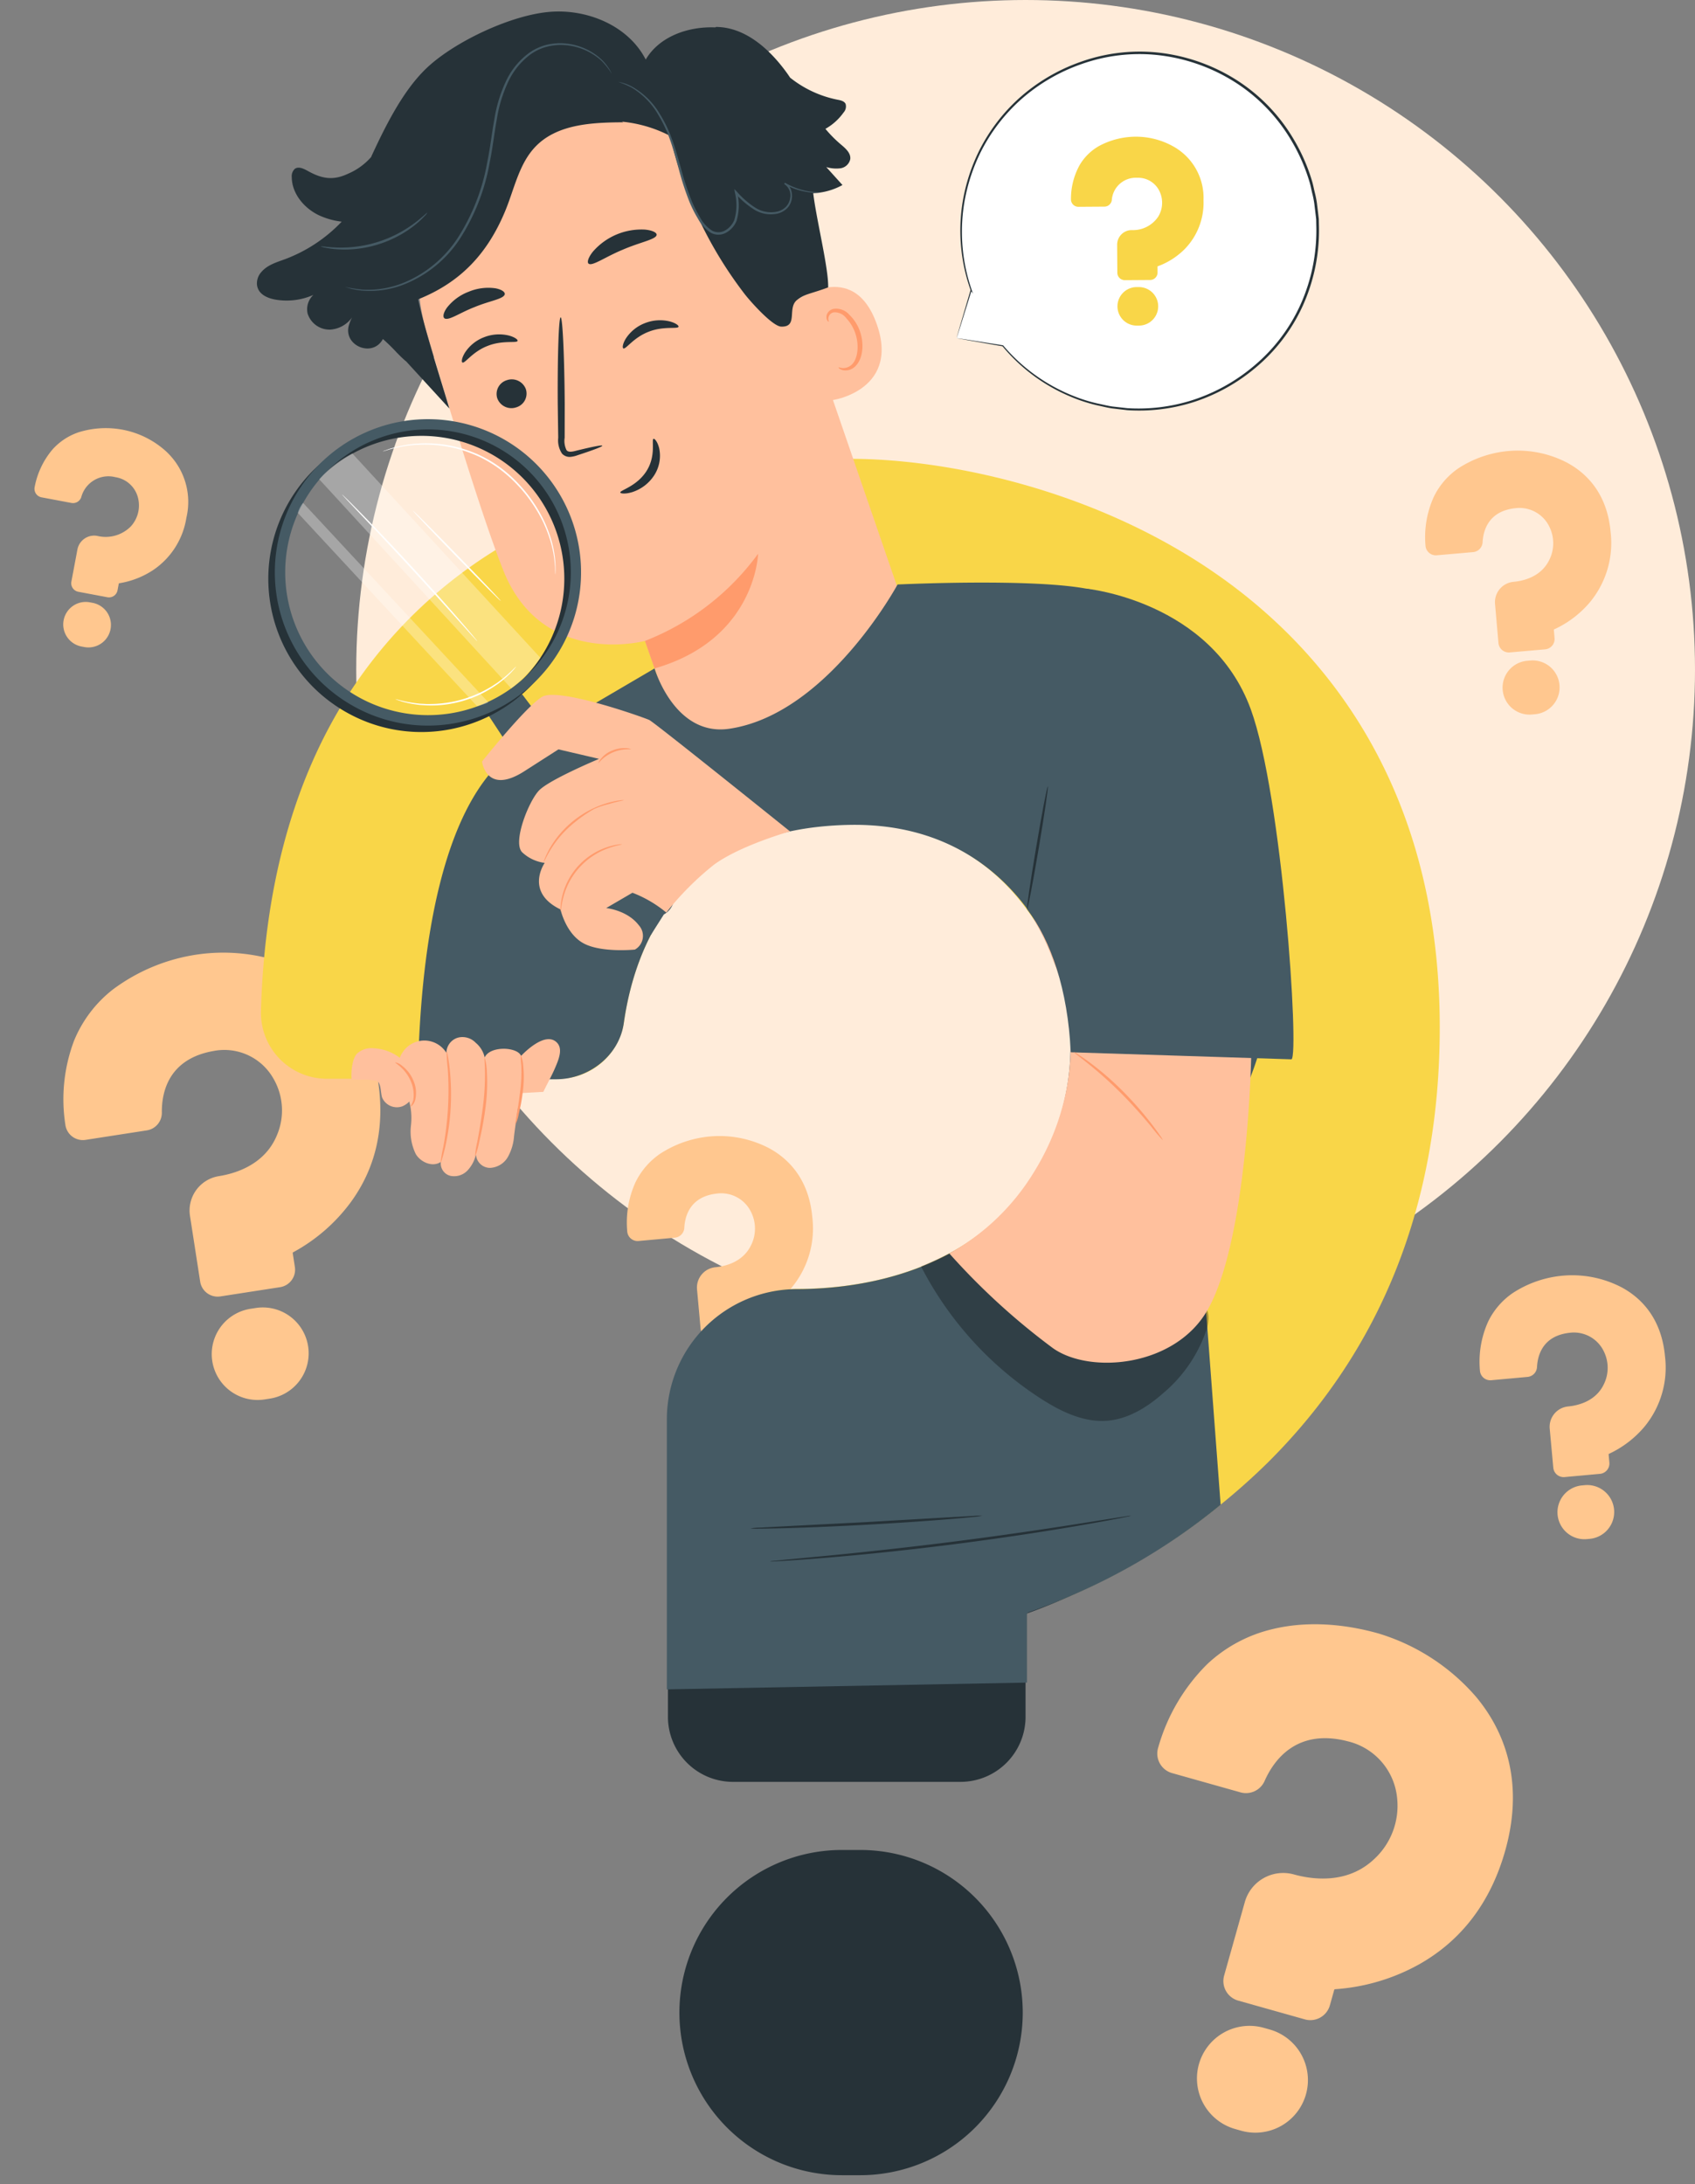 <svg xmlns="http://www.w3.org/2000/svg" xmlns:xlink="http://www.w3.org/1999/xlink" width="295" height="380" viewBox="0 0 295 380">
  <rect x="0" y="0" width="295" height="380" fill="#808080" stroke="none"/>
  <defs>
    <clipPath id="clip-path">
      <rect id="Rectángulo_401688" data-name="Rectángulo 401688" width="283.864" height="376.431" fill="none"/>
    </clipPath>
    <clipPath id="clip-path-5">
      <rect id="Rectángulo_401684" data-name="Rectángulo 401684" width="50.039" height="31.684" fill="none"/>
    </clipPath>
    <clipPath id="clip-path-6">
      <rect id="Rectángulo_401685" data-name="Rectángulo 401685" width="38.501" height="40.877" fill="none"/>
    </clipPath>
    <clipPath id="clip-path-7">
      <rect id="Rectángulo_401686" data-name="Rectángulo 401686" width="33.118" height="35.368" fill="none"/>
    </clipPath>
  </defs>
  <g id="Grupo_1100243" data-name="Grupo 1100243" transform="translate(-1020 -5987)">
    <circle id="Elipse_11566" data-name="Elipse 11566" cx="116.5" cy="116.5" r="116.5" transform="translate(1082 5987)" fill="#ffecda"/>
    <g id="Grupo_1100221" data-name="Grupo 1100221">
      <rect id="Rectángulo_401218" data-name="Rectángulo 401218" width="295" height="380" transform="translate(1020 5987)" fill="none"/>
      <g id="Grupo_1100220" data-name="Grupo 1100220" transform="translate(1026 5989)">
        <g id="Grupo_1100219" data-name="Grupo 1100219" clip-path="url(#clip-path)">
          <g id="Grupo_1100205" data-name="Grupo 1100205">
            <g id="Grupo_1100204" data-name="Grupo 1100204" clip-path="url(#clip-path)">
              <path id="Trazado_874188" data-name="Trazado 874188" d="M274.336,326.9a36.333,36.333,0,0,0-16.886-10.884c-4.545-1.28-11.435-2.446-18.449-.735a24.91,24.91,0,0,0-11.34,6.1,33.071,33.071,0,0,0-8.516,14.5,3.524,3.524,0,0,0,2.416,4.437l11.917,3.355a3.543,3.543,0,0,0,4.183-1.972c1.58-3.588,5.569-9.256,14.531-6.9a11.251,11.251,0,0,1,8.538,9.874,12.619,12.619,0,0,1-4.064,10.668c-4.643,4.335-10.7,3.494-13.9,2.606a6.942,6.942,0,0,0-8.535,4.774l-3.61,12.823a3.532,3.532,0,0,0,2.441,4.352l11.61,3.268a3.532,3.532,0,0,0,4.352-2.44l.758-2.694a.156.156,0,0,1,.143-.114,34.965,34.965,0,0,0,14.493-4.25c7.5-4.178,12.593-10.864,15.128-19.871,3.628-12.891-.831-21.741-5.21-26.9" transform="translate(-23.572 -33.845)" fill="#ffc78f"/>
              <path id="Trazado_874189" data-name="Trazado 874189" d="M239.37,393.349l-1.016-.286a9.148,9.148,0,1,0-4.958,17.612l1.016.286a9.148,9.148,0,1,0,4.958-17.612" transform="translate(-24.406 -42.274)" fill="#ffc78f"/>
              <path id="Trazado_874190" data-name="Trazado 874190" d="M306.695,248.551a18.635,18.635,0,0,0-10.081-2.118,19.011,19.011,0,0,0-8.969,3.03,12.768,12.768,0,0,0-4.313,5,16.964,16.964,0,0,0-1.422,8.5,1.808,1.808,0,0,0,1.97,1.683l6.321-.577a1.818,1.818,0,0,0,1.643-1.711c.1-2.008.971-5.453,5.693-5.967a5.77,5.77,0,0,1,5.9,3.164,6.47,6.47,0,0,1,.009,5.853c-1.429,2.927-4.485,3.634-6.179,3.8a3.558,3.558,0,0,0-3.212,3.85l.621,6.8a1.811,1.811,0,0,0,1.966,1.637l6.159-.562a1.811,1.811,0,0,0,1.637-1.966l-.13-1.43a.081.081,0,0,1,.048-.08,17.948,17.948,0,0,0,6.161-4.691,16.15,16.15,0,0,0,3.6-12.288c-.625-6.838-4.382-10.259-7.424-11.925" transform="translate(-30.341 -26.521)" fill="#ffc78f"/>
              <path id="Trazado_874191" data-name="Trazado 874191" d="M301.814,287.3l-.539.049a4.691,4.691,0,0,0,.853,9.343l.539-.049a4.691,4.691,0,0,0-.853-9.343" transform="translate(-31.971 -30.924)" fill="#ffc78f"/>
              <path id="Trazado_874192" data-name="Trazado 874192" d="M140.388,221.407a18.635,18.635,0,0,0-10.081-2.118,19.011,19.011,0,0,0-8.969,3.03,12.768,12.768,0,0,0-4.313,5,16.964,16.964,0,0,0-1.422,8.5,1.808,1.808,0,0,0,1.97,1.683l6.321-.577a1.818,1.818,0,0,0,1.643-1.711c.1-2.009.971-5.453,5.694-5.967a5.77,5.77,0,0,1,5.9,3.164,6.47,6.47,0,0,1,.009,5.853c-1.429,2.927-4.485,3.634-6.179,3.8a3.558,3.558,0,0,0-3.212,3.85l.621,6.8a1.811,1.811,0,0,0,1.966,1.637l6.159-.562a1.811,1.811,0,0,0,1.637-1.966l-.13-1.43a.081.081,0,0,1,.048-.08,17.949,17.949,0,0,0,6.161-4.691,16.15,16.15,0,0,0,3.6-12.288c-.625-6.838-4.381-10.259-7.424-11.925" transform="translate(-12.439 -23.599)" fill="#ffc78f"/>
              <path id="Trazado_874193" data-name="Trazado 874193" d="M135.507,260.156l-.539.05a4.691,4.691,0,0,0,.853,9.343l.539-.05a4.691,4.691,0,1,0-.853-9.343" transform="translate(-14.069 -28.002)" fill="#f5f5f5"/>
              <path id="Trazado_874194" data-name="Trazado 874194" d="M23.208,85.554a15.543,15.543,0,0,0-7.606-4,15.859,15.859,0,0,0-7.888.385,10.657,10.657,0,0,0-4.6,3.029,14.138,14.138,0,0,0-3.08,6.5,1.507,1.507,0,0,0,1.2,1.8l5.2.978a1.515,1.515,0,0,0,1.707-1,4.891,4.891,0,0,1,5.93-3.489,4.81,4.81,0,0,1,4.011,3.884,5.4,5.4,0,0,1-1.328,4.7,6.167,6.167,0,0,1-5.824,1.637,2.968,2.968,0,0,0-3.455,2.356l-1.053,5.6a1.511,1.511,0,0,0,1.2,1.762l5.069.953a1.511,1.511,0,0,0,1.762-1.2l.221-1.177a.067.067,0,0,1,.056-.054,14.963,14.963,0,0,0,6.014-2.359,13.473,13.473,0,0,0,5.694-9.038,11.935,11.935,0,0,0-3.237-11.262" transform="translate(0 -8.744)" fill="#ffc78f"/>
              <path id="Trazado_874195" data-name="Trazado 874195" d="M10.762,115.276l-.444-.083a3.913,3.913,0,1,0-1.447,7.69l.444.084a3.913,3.913,0,0,0,1.446-7.691" transform="translate(-0.612 -12.392)" fill="#ffc78f"/>
              <path id="Trazado_874196" data-name="Trazado 874196" d="M296.135,87.812a18.634,18.634,0,0,0-10.072-2.158,19,19,0,0,0-8.982,2.993,12.767,12.767,0,0,0-4.332,4.983,16.954,16.954,0,0,0-1.455,8.5,1.807,1.807,0,0,0,1.963,1.69l6.323-.552a1.816,1.816,0,0,0,1.649-1.7c.107-2.007.993-5.449,5.718-5.944a5.769,5.769,0,0,1,5.885,3.188,6.472,6.472,0,0,1-.014,5.853c-1.44,2.922-4.5,3.617-6.194,3.771a3.558,3.558,0,0,0-3.228,3.836l.594,6.805a1.811,1.811,0,0,0,1.96,1.645l6.161-.538a1.811,1.811,0,0,0,1.645-1.96l-.125-1.43a.081.081,0,0,1,.048-.08,17.928,17.928,0,0,0,6.18-4.666,16.15,16.15,0,0,0,3.652-12.273c-.6-6.841-4.341-10.277-7.376-11.955" transform="translate(-29.199 -9.214)" fill="#ffc78f"/>
              <path id="Trazado_874197" data-name="Trazado 874197" d="M291.105,126.536l-.539.047a4.691,4.691,0,0,0,.816,9.346l.54-.047a4.691,4.691,0,1,0-.816-9.346" transform="translate(-30.817 -13.619)" fill="#ffc78f"/>
              <path id="Trazado_874198" data-name="Trazado 874198" d="M46.525,186.3a31.692,31.692,0,0,0-17.339-2.522,32.349,32.349,0,0,0-14.905,6.1,21.733,21.733,0,0,0-6.788,8.949,28.846,28.846,0,0,0-1.507,14.586,3.073,3.073,0,0,0,3.523,2.647l10.671-1.654a3.089,3.089,0,0,0,2.6-3.08c-.046-3.419,1.067-9.361,9.032-10.736a9.813,9.813,0,0,1,10.35,4.743,11.005,11.005,0,0,1,.639,9.935c-2.114,5.121-7.226,6.648-10.085,7.1a6.054,6.054,0,0,0-5.044,6.878l1.779,11.481a3.081,3.081,0,0,0,3.512,2.57l10.4-1.612a3.079,3.079,0,0,0,2.569-3.511l-.374-2.413a.135.135,0,0,1,.072-.141A30.492,30.492,0,0,0,55.591,227c4.44-6.031,6.058-13.179,4.808-21.244-1.788-11.543-8.532-16.95-13.873-19.454" transform="translate(-0.612 -19.751)" fill="#ffc78f"/>
              <path id="Trazado_874199" data-name="Trazado 874199" d="M42.24,252.752l-.909.141a7.979,7.979,0,1,0,2.444,15.77l.909-.141a7.979,7.979,0,0,0-2.444-15.77" transform="translate(-3.722 -27.197)" fill="#ffc78f"/>
            </g>
          </g>
          <g id="Grupo_1100207" data-name="Grupo 1100207">
            <g id="Grupo_1100206" data-name="Grupo 1100206" clip-path="url(#clip-path)">
              <path id="Trazado_874200" data-name="Trazado 874200" d="M179.846,57.685l8.042,1.34a31.094,31.094,0,1,0-5.5-9.687l-.01-.014Z" transform="translate(-19.359 -0.866)" fill="#fff"/>
              <path id="Trazado_874201" data-name="Trazado 874201" d="M179.846,57.659s.041-.175.143-.532q.162-.564.461-1.6c.422-1.44,1.039-3.541,1.836-6.258l.055-.187.112.162.01.014-.167.085a30.94,30.94,0,0,1-1.465-14.925,31.957,31.957,0,0,1,2.991-9.453A31.191,31.191,0,0,1,190.644,16a31.86,31.86,0,0,1,10.7-6.365,30.533,30.533,0,0,1,13.353-1.672,31.933,31.933,0,0,1,13.554,4.6,30.6,30.6,0,0,1,10.423,10.781,32.106,32.106,0,0,1,3.06,7.086c.178.612.293,1.24.441,1.858a17.412,17.412,0,0,1,.377,1.861q.114.941.227,1.876l.108.935.016.938a31.855,31.855,0,0,1-2.825,14.18,30.464,30.464,0,0,1-8.257,10.784,31.906,31.906,0,0,1-11.006,6.023A31.305,31.305,0,0,1,209.55,70.2l-2.619-.305c-.855-.12-1.678-.346-2.494-.51a28.14,28.14,0,0,1-4.574-1.464,30.9,30.9,0,0,1-12.044-8.86l.054.031-5.987-1.052-1.533-.277c-.343-.063-.507-.1-.507-.1s.192.021.546.074l1.563.238,5.948.937.033.005.022.027a30.982,30.982,0,0,0,12.016,8.7,27.861,27.861,0,0,0,4.538,1.426c.808.158,1.622.378,2.469.493l2.591.291A31.038,31.038,0,0,0,220.7,68.515a31.582,31.582,0,0,0,10.851-5.976,30.072,30.072,0,0,0,8.123-10.648,31.445,31.445,0,0,0,2.769-13.977l-.015-.924-.107-.92q-.112-.922-.225-1.849a17.154,17.154,0,0,0-.373-1.833c-.146-.608-.26-1.227-.435-1.831a31.667,31.667,0,0,0-3.016-6.98,30.168,30.168,0,0,0-10.264-10.624A31.535,31.535,0,0,0,214.651,8.4a30.157,30.157,0,0,0-13.17,1.626A31.518,31.518,0,0,0,190.9,16.286a30.916,30.916,0,0,0-6.771,8.838,31.734,31.734,0,0,0-3,9.341,30.975,30.975,0,0,0,1.347,14.817l.226.661-.393-.576-.01-.014.168-.027-1.924,6.17c-.221.7-.39,1.23-.51,1.608-.117.363-.187.556-.187.556" transform="translate(-19.359 -0.84)" fill="#263238"/>
              <path id="Trazado_874202" data-name="Trazado 874202" d="M220.657,26.523a13.3,13.3,0,0,0-7.046-2.113,13.58,13.58,0,0,0-6.566,1.616,9.127,9.127,0,0,0-3.37,3.3,12.109,12.109,0,0,0-1.522,5.965,1.292,1.292,0,0,0,1.3,1.316l4.533-.031a1.3,1.3,0,0,0,1.272-1.119,4.188,4.188,0,0,1,4.411-3.9,4.12,4.12,0,0,1,4.008,2.606,4.622,4.622,0,0,1-.346,4.166,5.28,5.28,0,0,1-4.625,2.329,2.541,2.541,0,0,0-2.517,2.547l.033,4.878a1.294,1.294,0,0,0,1.3,1.283l4.416-.03a1.292,1.292,0,0,0,1.283-1.3l-.007-1.025a.058.058,0,0,1,.039-.054,12.812,12.812,0,0,0,4.667-2.968,11.536,11.536,0,0,0,3.3-8.528,10.217,10.217,0,0,0-4.566-8.932" transform="translate(-21.76 -2.628)" fill="#f9d648"/>
              <path id="Trazado_874203" data-name="Trazado 874203" d="M214.934,53.73l-.386,0a3.35,3.35,0,1,0,.046,6.7l.386,0a3.35,3.35,0,1,0-.046-6.7" transform="translate(-22.736 -5.784)" fill="#f9d648"/>
            </g>
          </g>
          <g id="Grupo_1100218" data-name="Grupo 1100218">
            <g id="Grupo_1100217" data-name="Grupo 1100217" clip-path="url(#clip-path)">
              <path id="Trazado_874204" data-name="Trazado 874204" d="M209.261,106.432c-21.069-14.172-46.121-19.22-62.539-19.22-15.376,0-38,2.425-58.486,13.978a81.122,81.122,0,0,0-30.165,29.135c-8.642,14.4-13.32,32.219-13.9,52.962a11.48,11.48,0,0,0,11.487,11.779H95.973a11.536,11.536,0,0,0,11.375-9.873c1.788-12.643,9.292-33.931,39.464-34.451,22.984-.394,32.468,16.244,35.479,23.418,4.9,11.674,3.658,25.516-3.325,37.029-10.729,17.688-30.465,20.4-41.274,20.436a22.6,22.6,0,0,0-22.544,22.5v43.385A11.5,11.5,0,0,0,126.638,309H165.92a11.5,11.5,0,0,0,11.491-11.49V288.39a.508.508,0,0,1,.347-.482A113.911,113.911,0,0,0,219.441,261.8c19.834-19.719,29.889-45.169,29.889-75.645,0-43.613-21.79-67.423-40.069-79.718" transform="translate(-4.754 -9.388)" fill="#f9d648"/>
              <path id="Trazado_874205" data-name="Trazado 874205" d="M154.077,358.429h3.171a28.292,28.292,0,1,1,0,56.584h-3.171a28.292,28.292,0,0,1,0-56.584" transform="translate(-13.54 -38.583)" fill="#263238"/>
              <path id="Trazado_874206" data-name="Trazado 874206" d="M135.033,340.5H174.3a11.323,11.323,0,0,0,11.486-11.126V311.637a.493.493,0,0,1,.347-.466,95.046,95.046,0,0,0,18.482-8.987c-25.088-.176-70.816-.432-81.066-.059v27.249A11.323,11.323,0,0,0,135.033,340.5" transform="translate(-13.299 -32.501)" fill="#263238"/>
              <path id="Trazado_874207" data-name="Trazado 874207" d="M162.133,112.925l-25.2-73.174c-5.321-18.322-20.419-30.5-38.586-24.67l-1.647.636A34.107,34.107,0,0,0,76.287,57.223c4.7,15.854,10.1,33.312,13.385,41.521,6.809,16.994,24.633,12.224,24.633,12.224.038-.013,3.967,11.328,5.685,16.418l9.228,9.118,3.812-4.165Z" transform="translate(-8.06 -1.465)" fill="#ffc09d"/>
              <path id="Trazado_874208" data-name="Trazado 874208" d="M119.062,120.884a44.22,44.22,0,0,0,19.694-15.164s-.389,14.905-18.022,19.95Z" transform="translate(-12.816 -11.38)" fill="#ff9b6c"/>
              <path id="Trazado_874209" data-name="Trazado 874209" d="M90.256,75.034a2.614,2.614,0,0,0,3.3,1.552,2.5,2.5,0,0,0,1.664-3.17,2.615,2.615,0,0,0-3.3-1.554,2.5,2.5,0,0,0-1.666,3.172" transform="translate(-9.701 -7.721)" fill="#263238"/>
              <path id="Trazado_874210" data-name="Trazado 874210" d="M83.463,67.844c.425.2,1.744-1.88,4.372-2.886,2.609-1.045,5.057-.437,5.217-.869.085-.2-.444-.652-1.519-.938a7.168,7.168,0,0,0-4.329.3,6.883,6.883,0,0,0-3.326,2.7c-.568.931-.619,1.612-.415,1.7" transform="translate(-8.972 -6.776)" fill="#263238"/>
              <path id="Trazado_874211" data-name="Trazado 874211" d="M114.847,65.093c.426.2,1.748-1.88,4.373-2.887,2.609-1.043,5.057-.437,5.218-.869.084-.2-.442-.651-1.52-.937a7.175,7.175,0,0,0-4.329.3,6.9,6.9,0,0,0-3.327,2.695c-.565.931-.618,1.612-.415,1.7" transform="translate(-12.351 -6.48)" fill="#263238"/>
              <path id="Trazado_874212" data-name="Trazado 874212" d="M109.81,81.959c-.046-.153-1.786.195-4.559.877-.7.19-1.383.3-1.672-.112a3.664,3.664,0,0,1-.32-2.16q.005-2.8.011-5.868c-.055-8.328-.37-15.071-.706-15.067s-.564,6.76-.509,15.088c.03,2.048.056,4,.085,5.867a4.159,4.159,0,0,0,.668,2.764,1.8,1.8,0,0,0,1.48.554,4.884,4.884,0,0,0,1.2-.281c2.715-.884,4.37-1.51,4.323-1.663" transform="translate(-10.985 -6.419)" fill="#263238"/>
              <path id="Trazado_874213" data-name="Trazado 874213" d="M108.046,48.431c.616.532,2.889-1.156,5.964-2.42,3.05-1.327,5.844-1.783,5.891-2.595.01-.382-.746-.783-2.047-.9a11.19,11.19,0,0,0-9.032,3.82c-.819,1.018-1.058,1.84-.776,2.1" transform="translate(-11.618 -4.573)" fill="#263238"/>
              <path id="Trazado_874214" data-name="Trazado 874214" d="M79.975,59.2c.77.4,2.689-1.019,5.262-2,2.543-1.059,4.92-1.359,5.192-2.173.109-.385-.457-.858-1.622-1.074a8.871,8.871,0,0,0-4.656.6,8.722,8.722,0,0,0-3.768,2.76c-.686.953-.758,1.681-.408,1.885" transform="translate(-8.587 -5.797)" fill="#263238"/>
              <path id="Trazado_874215" data-name="Trazado 874215" d="M148.019,56.421c.242-.238,10.392-8,14.53,3.815s-8.582,13.535-8.721,13.2-5.809-17.018-5.809-17.018" transform="translate(-15.933 -5.78)" fill="#ffc09d"/>
              <path id="Trazado_874216" data-name="Trazado 874216" d="M156.564,68.151c.038-.056.256.071.66.11a2.178,2.178,0,0,0,1.55-.508c1.088-.9,1.445-3.245.757-5.4a7.2,7.2,0,0,0-1.608-2.746,2.521,2.521,0,0,0-2.1-1.039,1.111,1.111,0,0,0-1.017.99c-.043.386.115.6.06.638-.023.041-.323-.11-.4-.631a1.388,1.388,0,0,1,.206-.9,1.645,1.645,0,0,1,1.032-.7,3.068,3.068,0,0,1,2.793,1.08,7.391,7.391,0,0,1,1.866,3.044c.759,2.408.319,5.064-1.216,6.155a2.337,2.337,0,0,1-1.993.346c-.468-.163-.623-.406-.589-.442" transform="translate(-16.626 -6.233)" fill="#ff9b6c"/>
              <path id="Trazado_874217" data-name="Trazado 874217" d="M120.046,83.317c-.417.113.491,2.841-1.2,5.558s-4.689,3.388-4.583,3.776c.019.184.825.313,2.063-.064a7.165,7.165,0,0,0,3.877-3,6.239,6.239,0,0,0,.827-4.6c-.278-1.175-.808-1.749-.989-1.67" transform="translate(-12.3 -8.968)" fill="#263238"/>
              <path id="Trazado_874218" data-name="Trazado 874218" d="M43.387,47.459a2.967,2.967,0,0,1,.739-2.1c1.072-1.276,2.667-1.719,4.165-2.274a26.365,26.365,0,0,0,9.85-6.522,13.05,13.05,0,0,1-3.963-1.11c-2.58-1.232-4.7-3.761-4.729-6.62a1.74,1.74,0,0,1,.528-1.455c.684-.506,1.621.011,2.367.42,2.451,1.346,4.373,1.617,6.9.427a11.111,11.111,0,0,0,4.022-2.91c.032-.071.057-.146.09-.217.391-.85.776-1.667,1.161-2.461l0-.006v0c2.89-5.973,5.635-10.372,9.011-13.342C78.481,4.943,87.793.6,94.361.063s13.686,2.433,16.692,8.3c2.367-4.039,7.438-5.8,12.126-5.594l.087-.081c5.148.019,9.448,3.935,12.441,8.123.163.229.319.465.478.7a19.222,19.222,0,0,0,8.273,3.842c.533.1,1.15.238,1.383.728a1.566,1.566,0,0,1-.356,1.494,9.665,9.665,0,0,1-3.159,2.842,21.7,21.7,0,0,0,2.649,2.679c.825.692,1.806,1.523,1.676,2.592a2.044,2.044,0,0,1-1.709,1.59,5.986,5.986,0,0,1-2.468-.213l2.821,3.125a11.456,11.456,0,0,1-5.091,1.421c.565,4.7,2.681,13.038,2.6,16.39-3.115,1.159-4,1.087-5.393,2.168-1.806,1.4.25,4.745-2.774,4.655-1.539-.047-5.428-4.449-6.368-5.669a71.5,71.5,0,0,1-12.978-27.517,22.991,22.991,0,0,0-8.4-2.473l.27.112c-5.42.024-11.464.3-15.247,4.181-2.934,3.011-3.725,7.434-5.344,11.314-3.071,7.351-7.722,12.337-15.117,15.3,1.16,5.453,3.964,14.05,5.424,19.005L69.292,60.8l.011.04c-.537-.452-1.017-.93-1.488-1.412l-.153-.142-.008-.022a31.967,31.967,0,0,0-2.343-2.285l-.032.058c-1.817,3.254-6.954,1.067-5.873-2.5a7.225,7.225,0,0,1,.949-1.994,5.1,5.1,0,0,1-4.163,2.8,4,4,0,0,1-3.983-2.791,3.4,3.4,0,0,1,1.006-3.247,11.478,11.478,0,0,1-6.642.813c-1.462-.265-3.058-.987-3.185-2.663" transform="translate(-4.67 0)" fill="#263238"/>
              <path id="Trazado_874219" data-name="Trazado 874219" d="M113.9,13.742a15.832,15.832,0,0,1,2.292.974,13.146,13.146,0,0,1,4.675,4.8,23.114,23.114,0,0,1,1.99,4.237c.568,1.589,1.04,3.339,1.551,5.178a48.374,48.374,0,0,0,1.868,5.714,21.084,21.084,0,0,0,1.444,2.853,6.6,6.6,0,0,0,2.242,2.471,2.767,2.767,0,0,0,2.728-.039,4.113,4.113,0,0,0,1.758-2.014,9.49,9.49,0,0,0,.117-4.981l-.347.171a15.362,15.362,0,0,0,3.378,2.881,5.462,5.462,0,0,0,4.008.646,3.515,3.515,0,0,0,1.671-.941,3.042,3.042,0,0,0,.791-1.619,3.152,3.152,0,0,0-.172-1.662,2.278,2.278,0,0,0-1.029-1.148l-.126.228a11.817,11.817,0,0,0,4.695,1.478,10.563,10.563,0,0,0,1.308.042,1.968,1.968,0,0,0,.448-.044,2.3,2.3,0,0,0-.448-.029c-.294-.015-.731-.035-1.293-.109a12.2,12.2,0,0,1-4.58-1.564l-.126.228a2.35,2.35,0,0,1,1.02,2.528,2.748,2.748,0,0,1-.723,1.441,3.2,3.2,0,0,1-1.522.833,5.116,5.116,0,0,1-3.735-.641,15.172,15.172,0,0,1-3.274-2.83l-.444-.467.1.639a9.175,9.175,0,0,1-.106,4.758,3.709,3.709,0,0,1-1.573,1.8,2.332,2.332,0,0,1-2.318.036,6.246,6.246,0,0,1-2.083-2.317,20.961,20.961,0,0,1-1.42-2.792,49.228,49.228,0,0,1-1.874-5.658c-.521-1.835-1.008-3.588-1.6-5.193a23.089,23.089,0,0,0-2.066-4.275,12.969,12.969,0,0,0-4.853-4.791,7.436,7.436,0,0,0-2.373-.828" transform="translate(-12.261 -1.479)" fill="#455a64"/>
              <path id="Trazado_874220" data-name="Trazado 874220" d="M60.624,48.588a.684.684,0,0,0,.18.069l.543.163a6.056,6.056,0,0,0,.9.211,9.782,9.782,0,0,0,1.247.183,16.247,16.247,0,0,0,7.867-1.276,20.76,20.76,0,0,0,9.074-7.528,35.959,35.959,0,0,0,5.323-13.487c.52-2.536.788-5.043,1.22-7.422a24.264,24.264,0,0,1,2.008-6.623A12.516,12.516,0,0,1,92.9,8.1a8.979,8.979,0,0,1,2.519-1.228,9.892,9.892,0,0,1,2.568-.385A10.614,10.614,0,0,1,105.2,9.23,12.705,12.705,0,0,1,107,11.507a.624.624,0,0,0-.078-.177l-.269-.5a9.135,9.135,0,0,0-1.344-1.721,10.419,10.419,0,0,0-2.859-1.941,10.718,10.718,0,0,0-4.469-.984,10.087,10.087,0,0,0-2.658.371A9.244,9.244,0,0,0,92.7,7.809,12.8,12.8,0,0,0,88.631,12.7a24.428,24.428,0,0,0-2.068,6.725c-.44,2.4-.711,4.9-1.227,7.412a35.98,35.98,0,0,1-5.227,13.348A20.649,20.649,0,0,1,71.24,47.66a16.492,16.492,0,0,1-7.735,1.388,26.041,26.041,0,0,1-2.881-.46" transform="translate(-6.526 -0.666)" fill="#455a64"/>
              <path id="Trazado_874221" data-name="Trazado 874221" d="M55.861,45.1a2.854,2.854,0,0,0,.772.213A14.113,14.113,0,0,0,58.8,45.6a18.943,18.943,0,0,0,3.243-.07,19.95,19.95,0,0,0,7.542-2.389,18.964,18.964,0,0,0,2.691-1.81,14.283,14.283,0,0,0,1.6-1.48,2.837,2.837,0,0,0,.509-.618c-.058-.057-.84.771-2.3,1.858a21.588,21.588,0,0,1-2.694,1.7,21.4,21.4,0,0,1-7.4,2.344,21.749,21.749,0,0,1-3.184.159c-1.819-.049-2.935-.276-2.949-.2" transform="translate(-6.013 -4.223)" fill="#455a64"/>
              <path id="Trazado_874222" data-name="Trazado 874222" d="M92.129,184.43c-.154.045,1.869,10.175,3.85,20.682H96.6c-1.98-10.507-4.321-20.727-4.475-20.682" transform="translate(-9.916 -19.853)" fill="#263238"/>
              <path id="Trazado_874223" data-name="Trazado 874223" d="M98.812,197.752c5.727,0,11-4.126,11.8-9.746,1.8-12.625,9-33.993,39.373-34.514,23.136-.394,32.874,15.982,35.6,23.266a42.921,42.921,0,0,1-3.236,37.093c-10.8,17.662-30.666,20.367-41.545,20.406a22.662,22.662,0,0,0-22.693,22.462v47.173l62.672-1.179V290.939a.509.509,0,0,1,.35-.481,109.37,109.37,0,0,0,33.357-18.677l-4.08-54.327s11.927-22.924,11.337-28.082c-5.4-47.119-21.426-73.781-27.938-76.268-7.314-2.791-35.548-1.432-35.548-1.432s-12.193,22.594-29.3,25.1c-9.519,1.393-12.994-10.494-12.994-10.494L93.856,139.239c-15.738,7.938-18.79,38.82-19.08,58.514Z" transform="translate(-8.049 -11.985)" fill="#455a64"/>
              <g id="Grupo_1100210" data-name="Grupo 1100210" transform="translate(154.301 213.523)" opacity="0.3">
                <g id="Grupo_1100209" data-name="Grupo 1100209">
                  <g id="Grupo_1100208" data-name="Grupo 1100208" clip-path="url(#clip-path-5)">
                    <path id="Trazado_874224" data-name="Trazado 874224" d="M182.006,239.28c12.633,3.216,25.088,7.284,37.721,10.5a4.822,4.822,0,0,1,2.568,1.246c.93,1.078.72,2.712.3,4.073a24.8,24.8,0,0,1-7.607,11.094c-2.748,2.415-6.041,4.452-9.689,4.737-4.062.318-7.967-1.567-11.4-3.759a60.088,60.088,0,0,1-20.987-23.087s2.962-1.219,5.228-2.431a40.472,40.472,0,0,0,3.864-2.373" transform="translate(-172.914 -239.28)"/>
                  </g>
                </g>
              </g>
              <path id="Trazado_874225" data-name="Trazado 874225" d="M196.486,184.018c5.052,11.656,3.77,25.479-3.428,36.975a39.89,39.89,0,0,1-14.629,13.992,119.077,119.077,0,0,0,18.036,16.481c6.453,4.58,21.325,3.278,26.963-6.747,6.957-12.368,7.538-43.965,7.538-43.965l1.322-19.048-38.9-5.959-.312,1.066a41.928,41.928,0,0,1,3.414,7.2" transform="translate(-19.207 -18.918)" fill="#ffc09d"/>
              <path id="Trazado_874226" data-name="Trazado 874226" d="M119.071,171.425l-2.215,3.492c-1.684,1.162-3.287.524-4.327-1.635L88.58,136.829l5.834-3.71,26.452,34.957a3.482,3.482,0,0,1-1.8,3.349" transform="translate(-9.535 -14.329)" fill="#455a64"/>
              <path id="Trazado_874227" data-name="Trazado 874227" d="M59.11,130.563a26.648,26.648,0,1,1,24.352.991,26.515,26.515,0,0,1-24.352-.991M84.491,85.731A24.854,24.854,0,1,0,94.805,96.9a24.861,24.861,0,0,0-10.314-11.17" transform="translate(-4.905 -8.688)" fill="#263238"/>
              <path id="Trazado_874228" data-name="Trazado 874228" d="M60.382,129.31a26.648,26.648,0,1,1,24.352.991,26.511,26.511,0,0,1-24.352-.991M85.763,84.478a24.854,24.854,0,1,0,10.314,11.17,24.861,24.861,0,0,0-10.314-11.17" transform="translate(-5.042 -8.553)" fill="#455a64"/>
              <path id="Trazado_874229" data-name="Trazado 874229" d="M97.956,107a2.588,2.588,0,0,1-.028-.438c-.021-.286.013-.709-.051-1.25a19.06,19.06,0,0,0-.883-4.5,24.142,24.142,0,0,0-1.167-2.947A25.758,25.758,0,0,0,94,94.719a24.575,24.575,0,0,0-2.5-3.141,23.583,23.583,0,0,0-3.2-2.886,21.939,21.939,0,0,0-3.691-2.216,23.774,23.774,0,0,0-3.779-1.352,22.6,22.6,0,0,0-6.75-.684,21.643,21.643,0,0,0-4.536.7c-.531.119-.924.278-1.2.349a2.53,2.53,0,0,1-.425.112,2.454,2.454,0,0,1,.406-.166c.272-.09.662-.266,1.191-.4a20.233,20.233,0,0,1,4.554-.8,22.307,22.307,0,0,1,6.827.631,23.569,23.569,0,0,1,3.832,1.354,21.986,21.986,0,0,1,3.744,2.241A23.463,23.463,0,0,1,91.7,91.388a24.384,24.384,0,0,1,2.518,3.184,25.325,25.325,0,0,1,1.819,3.192,23.441,23.441,0,0,1,1.147,2.988,18,18,0,0,1,.8,4.553,11.644,11.644,0,0,1,0,1.258,2.565,2.565,0,0,1-.03.437" transform="translate(-7.311 -9.063)" fill="#fff"/>
              <path id="Trazado_874230" data-name="Trazado 874230" d="M70.4,133.39c.019-.066,1.236.387,3.289.667l.807.1c.28.032.576.032.879.051.607.049,1.256.017,1.94,0a20.685,20.685,0,0,0,8.522-2.3c.6-.332,1.176-.631,1.676-.978.253-.169.508-.318.734-.485l.648-.489c1.635-1.274,2.459-2.277,2.508-2.231a5.354,5.354,0,0,1-.581.7,7.787,7.787,0,0,1-.743.76,12.87,12.87,0,0,1-1.058.933l-.644.51c-.226.175-.481.329-.734.505a19.35,19.35,0,0,1-1.684,1.013,20.047,20.047,0,0,1-8.633,2.326,19.14,19.14,0,0,1-1.965-.03c-.307-.024-.6-.03-.888-.068l-.813-.116a13.113,13.113,0,0,1-1.383-.275,7.778,7.778,0,0,1-1.025-.285,5.422,5.422,0,0,1-.852-.309" transform="translate(-7.579 -13.749)" fill="#fff"/>
              <path id="Trazado_874231" data-name="Trazado 874231" d="M89.112,113.04c-.056.055-3.532-3.423-7.761-7.769s-7.614-7.913-7.557-7.969,3.531,3.423,7.762,7.77,7.613,7.913,7.556,7.968" transform="translate(-7.943 -10.474)" fill="#fff"/>
              <path id="Trazado_874232" data-name="Trazado 874232" d="M83.525,119.686a1.653,1.653,0,0,1-.253-.247l-.684-.745L80.1,115.929c-2.1-2.337-5-5.558-8.244-9.079s-6.222-6.677-8.381-8.955l-2.554-2.7-.687-.742a1.58,1.58,0,0,1-.226-.272,1.664,1.664,0,0,1,.267.232l.725.7c.626.616,1.521,1.516,2.62,2.638,2.2,2.243,5.2,5.379,8.445,8.9s6.129,6.767,8.186,9.139c1.029,1.186,1.854,2.151,2.417,2.825l.643.781a1.682,1.682,0,0,1,.21.285" transform="translate(-6.46 -10.138)" fill="#fff"/>
              <g id="Grupo_1100213" data-name="Grupo 1100213" transform="translate(49.56 76.896)" opacity="0.3">
                <g id="Grupo_1100212" data-name="Grupo 1100212">
                  <g id="Grupo_1100211" data-name="Grupo 1100211" clip-path="url(#clip-path-6)">
                    <path id="Trazado_874233" data-name="Trazado 874233" d="M61.306,86.172l32.734,35.559a25.816,25.816,0,0,1-5.077,5.318L55.539,90.659a19.108,19.108,0,0,1,5.767-4.487" transform="translate(-55.539 -86.172)" fill="#fff"/>
                  </g>
                </g>
              </g>
              <g id="Grupo_1100216" data-name="Grupo 1100216" transform="translate(45.837 85.484)" opacity="0.3">
                <g id="Grupo_1100215" data-name="Grupo 1100215">
                  <g id="Grupo_1100214" data-name="Grupo 1100214" clip-path="url(#clip-path-7)">
                    <path id="Trazado_874234" data-name="Trazado 874234" d="M52.275,95.8l32.2,34.645s.3.163-1.919.723L51.366,97.555a4.433,4.433,0,0,1,.909-1.759" transform="translate(-51.366 -95.796)" fill="#fff"/>
                  </g>
                </g>
              </g>
              <path id="Trazado_874235" data-name="Trazado 874235" d="M140.891,156.986c-6.876-5.522-23.729-19.028-24.5-19.387-.969-.453-15.8-5.723-18.642-4.03s-10.458,11.254-10.458,11.254.723,5.947,7.367,1.691l5.945-3.808-.011.006,7.064,1.651s-8.615,3.6-10.437,5.489-4.7,9.136-2.906,10.8a6.97,6.97,0,0,0,3.884,1.81s-3.556,5.051,2.752,8.1c0,0,.922,4.246,4.033,5.91s8.909,1.075,8.909,1.075a2.731,2.731,0,0,0,.692-4.226c-2-2.636-5.682-3-5.682-3l4.566-2.664a21,21,0,0,1,5.895,3.446,51.076,51.076,0,0,1,8.332-8.354c4.672-3.386,13.2-5.766,13.2-5.766" transform="translate(-9.396 -14.342)" fill="#ffc09d"/>
              <path id="Trazado_874236" data-name="Trazado 874236" d="M113.307,162.364a2.33,2.33,0,0,0-.678.04,10.282,10.282,0,0,0-1.8.419,11.911,11.911,0,0,0-7.956,8.651,10.372,10.372,0,0,0-.266,1.833,2.337,2.337,0,0,0,.017.679c.063.005.078-.966.48-2.453a12.388,12.388,0,0,1,7.8-8.485c1.448-.526,2.415-.62,2.4-.684" transform="translate(-11.044 -17.476)" fill="#ff9b6c"/>
              <path id="Trazado_874237" data-name="Trazado 874237" d="M113.259,153.751a3.01,3.01,0,0,0-.725.051,6.786,6.786,0,0,0-.841.138,11.112,11.112,0,0,0-1.1.261,16.537,16.537,0,0,0-2.753,1.037,17.434,17.434,0,0,0-5.683,4.377,16.549,16.549,0,0,0-1.706,2.4c-.225.353-.381.7-.533,1a6.8,6.8,0,0,0-.348.778,2.973,2.973,0,0,0-.235.687c.062.027.44-.937,1.32-2.337a18.333,18.333,0,0,1,1.737-2.317,20.184,20.184,0,0,1,2.585-2.421,23.744,23.744,0,0,1,3.124-2.118,14.432,14.432,0,0,1,2.56-.85c1.579-.493,2.607-.613,2.6-.679" transform="translate(-10.693 -16.549)" fill="#ff9b6c"/>
              <path id="Trazado_874238" data-name="Trazado 874238" d="M115.692,143.833a1.956,1.956,0,0,0-.959-.216,5.282,5.282,0,0,0-2.341.419,4.43,4.43,0,0,0-1.926,1.395,1.957,1.957,0,0,0-.511.84,6.721,6.721,0,0,1,5.737-2.437" transform="translate(-11.836 -15.458)" fill="#ff9b6c"/>
              <path id="Trazado_874239" data-name="Trazado 874239" d="M203.857,112.521s21.765,2.088,28.674,21c5.484,15.009,8.463,59.972,7.089,60.888l-38.426-1.229c-.506-10.964-3.459-19.418-7.6-24.888Z" transform="translate(-20.84 -12.112)" fill="#455a64"/>
              <path id="Trazado_874240" data-name="Trazado 874240" d="M202.77,202.907a3.069,3.069,0,0,1,.754.42c.47.293,1.132.748,1.929,1.336a51.661,51.661,0,0,1,5.848,5.074,59.934,59.934,0,0,1,5.091,5.831c.6.789,1.069,1.438,1.375,1.9a3.1,3.1,0,0,1,.442.742,28.5,28.5,0,0,1-2.074-2.435c-1.262-1.515-3.041-3.58-5.163-5.708a70.22,70.22,0,0,0-5.719-5.141c-1.536-1.236-2.524-1.957-2.483-2.017" transform="translate(-21.827 -21.841)" fill="#ff9b6c"/>
              <path id="Trazado_874241" data-name="Trazado 874241" d="M197.2,151.077c.127.021-.578,4.821-1.575,10.72s-1.907,10.665-2.034,10.643.579-4.821,1.575-10.721,1.907-10.664,2.034-10.642" transform="translate(-20.838 -16.262)" fill="#263238"/>
              <path id="Trazado_874242" data-name="Trazado 874242" d="M143.446,301.221a3.322,3.322,0,0,1,.638-.1l1.837-.186,6.759-.639c5.7-.548,13.58-1.371,22.255-2.466s16.51-2.263,22.172-3.154l6.7-1.064,1.825-.278a3.5,3.5,0,0,1,.642-.066,3.28,3.28,0,0,1-.626.158l-1.811.364c-1.573.309-3.857.724-6.683,1.209-5.651.974-13.483,2.191-22.167,3.291s-16.568,1.868-22.285,2.332c-2.857.233-5.172.4-6.773.493l-1.844.1a3.383,3.383,0,0,1-.645,0" transform="translate(-15.441 -31.568)" fill="#263238"/>
              <path id="Trazado_874243" data-name="Trazado 874243" d="M139.639,295.475a10.454,10.454,0,0,1,1.584-.144l4.323-.229,14.261-.732,14.258-.825,4.323-.244a10.655,10.655,0,0,1,1.589-.03,10.278,10.278,0,0,1-1.576.211c-1.016.106-2.491.239-4.312.39-3.644.3-8.684.658-14.256.962s-10.619.5-14.274.6c-1.828.049-3.306.077-4.33.082a10.388,10.388,0,0,1-1.589-.037" transform="translate(-15.031 -31.567)" fill="#263238"/>
              <path id="Trazado_874244" data-name="Trazado 874244" d="M71.04,204.067a4.7,4.7,0,0,1,.7-1.526,4.511,4.511,0,0,1,7.59.161,2.777,2.777,0,0,1,2.071-2.674,3.178,3.178,0,0,1,3.026.91,4.569,4.569,0,0,1,1.559,2.556c.936-2.1,5.749-1.845,6.335-.267,0,0,4.141-4.533,6.259-2.3.881.925.5,2.347-.079,3.769-.778,1.9-1.29,2.692-2.309,4.784l-3.92.214c-.33,1.227-1.025,6.216-1.173,7.478a8.691,8.691,0,0,1-1.071,3.627,3.782,3.782,0,0,1-3.108,1.905,2.457,2.457,0,0,1-2.447-2.375,5.975,5.975,0,0,1-1.486,2.839,3.212,3.212,0,0,1-2.964.92,2.224,2.224,0,0,1-1.665-2.428c-1.4.968-3.463.108-4.35-1.342a8.861,8.861,0,0,1-.855-4.953,11.229,11.229,0,0,0-.409-4.622,4.217,4.217,0,0,1-.309-.659,7.772,7.772,0,0,1-.052-1.119,8.522,8.522,0,0,0-.472-2.321q-.09-.246-.2-.485c-.191-.421-.471-.779-.686-1.182a.768.768,0,0,1-.1-.277,1.861,1.861,0,0,1,.113-.629" transform="translate(-7.634 -21.521)" fill="#ffc09d"/>
              <path id="Trazado_874245" data-name="Trazado 874245" d="M65.649,202.128a3.65,3.65,0,0,0-2.889.96c-.829.926-1.02,3.143-.925,4.382,1.453.275,2.227-.049,3.68.225.306.058.562-.02.816.162.67.476.561,2.078.832,2.855a2.794,2.794,0,0,0,3.529,1.509,3.75,3.75,0,0,0,2.265-3.34,5.8,5.8,0,0,0-1.476-3.908,8.1,8.1,0,0,0-5.832-2.845" transform="translate(-6.654 -21.757)" fill="#ffc09d"/>
              <path id="Trazado_874246" data-name="Trazado 874246" d="M93.834,215.469c-.148-.031.45-2.69.828-6a26.405,26.405,0,0,0,.159-4.244,13.766,13.766,0,0,1-.112-1.77,4.566,4.566,0,0,1,.439,1.739,18.578,18.578,0,0,1-.023,4.324,33.5,33.5,0,0,1-.754,4.243,6.4,6.4,0,0,1-.536,1.705" transform="translate(-10.098 -21.901)" fill="#ff9b6c"/>
              <path id="Trazado_874247" data-name="Trazado 874247" d="M85.906,221.231a15.23,15.23,0,0,1,.388-2.534c.284-1.555.682-3.7.983-6.084a44,44,0,0,0,.377-6.132c-.023-1.572-.137-2.544-.062-2.556a9.333,9.333,0,0,1,.39,2.543,32.7,32.7,0,0,1-.244,6.2,58.588,58.588,0,0,1-1.123,6.094,13.011,13.011,0,0,1-.71,2.467" transform="translate(-9.246 -21.951)" fill="#ff9b6c"/>
              <path id="Trazado_874248" data-name="Trazado 874248" d="M79.2,222.122a25.679,25.679,0,0,1,.489-2.821,54.362,54.362,0,0,0,.748-13.71,26.187,26.187,0,0,1-.18-2.857,2.485,2.485,0,0,1,.2.749c.1.486.208,1.2.311,2.079a41.862,41.862,0,0,1-.753,13.8c-.2.866-.384,1.56-.535,2.033a2.548,2.548,0,0,1-.276.723" transform="translate(-8.524 -21.823)" fill="#ff9b6c"/>
              <path id="Trazado_874249" data-name="Trazado 874249" d="M70.357,204.878a2.487,2.487,0,0,1,1.223.618,6.2,6.2,0,0,1,1.984,2.649,5.3,5.3,0,0,1,.264,3.308c-.26.863-.8,1.162-.819,1.107a4.56,4.56,0,0,0,.5-1.188,5.8,5.8,0,0,0-.377-3.057,7.073,7.073,0,0,0-1.763-2.567c-.594-.551-1.047-.8-1.011-.87" transform="translate(-7.573 -22.053)" fill="#ff9b6c"/>
            </g>
          </g>
        </g>
      </g>
    </g>
  </g>
</svg>
